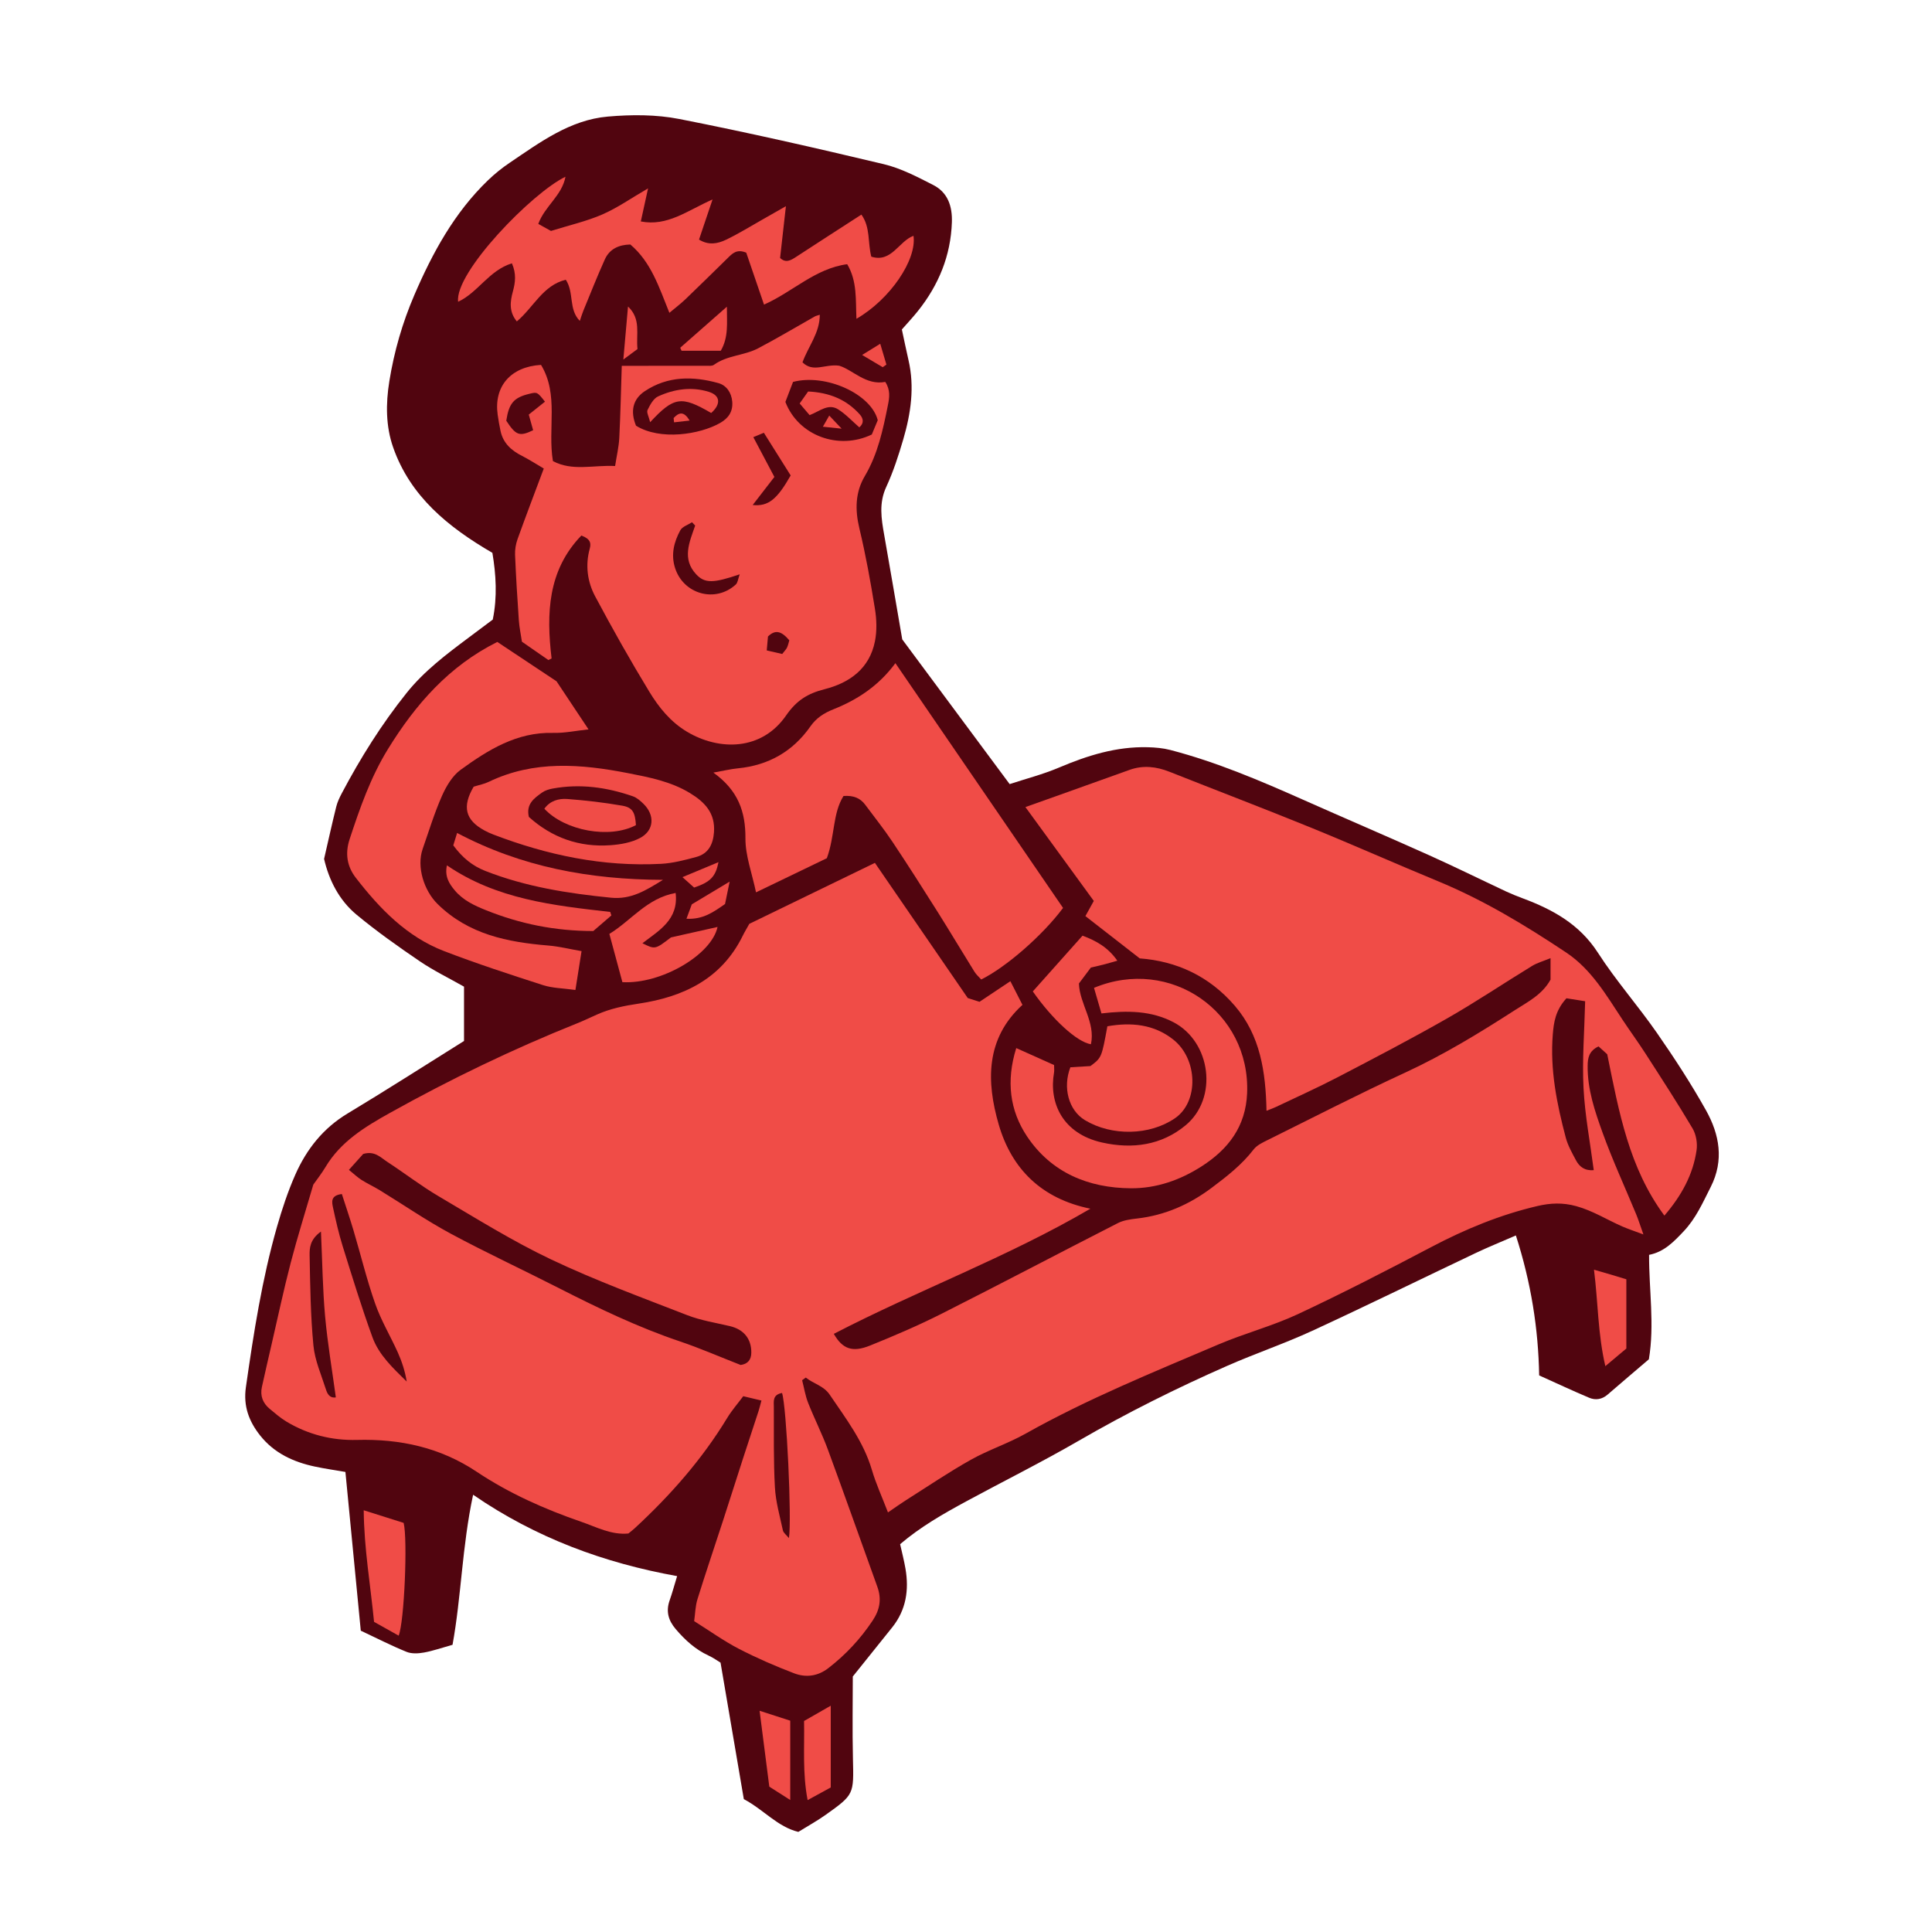 <svg version="1.1" id="svg" xmlns="http://www.w3.org/2000/svg" xmlns:xlink="http://www.w3.org/1999/xlink" x="0px" y="0px"
	 width="200px" height="200px" viewBox="0 0 200 200" enable-background="new 0 0 200 200" xml:space="preserve">
<path class="stroke" fill="#51050f"  d="M176.605,114.94c-1.54-2.752-3.271-5.41-5.072-8.002c-1.963-2.826-4.26-5.427-6.119-8.314
	c-1.908-2.96-4.68-4.474-7.797-5.636c-0.579-0.216-1.156-0.447-1.718-0.709c-2.656-1.246-5.29-2.548-7.966-3.75
	c-4.323-1.941-8.681-3.804-13.01-5.729c-4.49-1.996-9.006-3.921-13.775-5.163c-0.756-0.196-1.559-0.264-2.342-0.284
	c-3.228-0.083-6.215,0.849-9.156,2.097c-1.687,0.716-3.483,1.177-5.131,1.72c-3.856-5.195-7.555-10.177-11.118-14.979
	c-0.641-3.712-1.242-7.271-1.871-10.826c-0.297-1.673-0.562-3.286,0.214-4.959c0.73-1.579,1.273-3.258,1.764-4.933
	c0.784-2.681,1.185-5.41,0.538-8.197c-0.241-1.04-0.451-2.086-0.686-3.168c0.567-0.649,1.146-1.264,1.671-1.922
	c2.138-2.685,3.389-5.708,3.507-9.175c0.057-1.662-0.421-3.089-1.934-3.861c-1.648-0.841-3.34-1.732-5.119-2.156
	c-7.028-1.674-14.077-3.284-21.165-4.675c-2.398-0.471-4.959-0.464-7.408-0.25c-3.908,0.343-7.017,2.666-10.156,4.784
	c-0.792,0.534-1.548,1.145-2.237,1.807c-3.487,3.356-5.752,7.517-7.634,11.898c-1.226,2.852-2.084,5.819-2.581,8.907
	c-0.378,2.343-0.369,4.671,0.394,6.848c1.777,5.074,5.692,8.252,10.274,10.919c0.374,2.225,0.523,4.567,0.038,6.906
	c-0.86,0.644-1.675,1.252-2.486,1.861c-2.309,1.727-4.611,3.457-6.434,5.736c-2.584,3.23-4.767,6.714-6.697,10.363
	c-0.235,0.446-0.463,0.916-0.583,1.402c-0.436,1.75-0.823,3.51-1.262,5.415c0.503,2.178,1.54,4.267,3.371,5.782
	c2.082,1.725,4.302,3.296,6.541,4.818c1.438,0.976,3.019,1.741,4.575,2.624c0,1.986,0,3.896,0,5.622
	c-4.195,2.622-8.087,5.124-12.051,7.505c-2.534,1.523-4.249,3.703-5.41,6.325c-0.771,1.744-1.377,3.575-1.902,5.41
	c-1.554,5.439-2.418,11.015-3.218,16.606c-0.282,1.975,0.326,3.551,1.491,5.015c1.446,1.812,3.425,2.722,5.631,3.194
	c1.038,0.222,2.092,0.371,3.181,0.56c0.534,5.514,1.06,10.948,1.59,16.431c1.68,0.79,3.183,1.563,4.743,2.194
	c0.528,0.214,1.22,0.173,1.804,0.068c0.929-0.168,1.828-0.487,2.952-0.801c0.906-4.967,0.985-10.171,2.129-15.532
	c6.518,4.48,13.56,7.062,21.119,8.423c-0.305,1.001-0.509,1.761-0.771,2.501c-0.399,1.129-0.15,2.07,0.62,2.976
	c0.967,1.136,2.03,2.112,3.398,2.744c0.502,0.231,0.958,0.563,1.248,0.737c0.834,4.887,1.63,9.549,2.41,14.127
	c2.072,1.106,3.482,2.864,5.642,3.394c0.983-0.609,1.928-1.126,2.799-1.746c2.995-2.126,2.94-2.139,2.855-5.834
	c-0.069-2.99-0.014-5.983-0.014-8.508c1.553-1.936,2.827-3.512,4.088-5.097c1.433-1.799,1.743-3.863,1.364-6.066
	c-0.141-0.826-0.354-1.639-0.553-2.535c2.109-1.799,4.46-3.139,6.838-4.428c3.873-2.099,7.822-4.062,11.633-6.268
	c4.993-2.89,10.139-5.459,15.413-7.776c2.893-1.271,5.901-2.289,8.769-3.611c5.684-2.621,11.302-5.383,16.956-8.068
	c1.301-0.618,2.639-1.156,4.133-1.807c1.575,4.894,2.324,9.645,2.41,14.488c1.781,0.801,3.463,1.59,5.173,2.312
	c0.655,0.277,1.326,0.181,1.905-0.32c1.406-1.217,2.825-2.418,4.278-3.66c0.604-3.572,0.009-7.163,0.023-10.812
	c1.561-0.306,2.544-1.345,3.573-2.43c1.284-1.353,1.991-2.99,2.808-4.6C178.492,120.117,178,117.436,176.605,114.94z"/>
<path fill-rule="evenodd" clip-rule="evenodd" fill="#f04c47" class="fill" d="M86.316,138.081c0.896,1.561,1.912,1.953,3.75,1.211
	c2.511-1.012,5.008-2.082,7.423-3.302c6.102-3.08,12.149-6.27,18.237-9.377c0.581-0.297,1.292-0.395,1.955-0.47
	c2.887-0.326,5.426-1.44,7.742-3.175c1.585-1.188,3.126-2.387,4.35-3.975c0.355-0.461,0.987-0.745,1.539-1.018
	c4.701-2.332,9.372-4.733,14.134-6.931c3.971-1.832,7.675-4.092,11.334-6.447c1.368-0.881,2.866-1.62,3.731-3.185
	c0-0.622,0-1.283,0-2.223c-0.746,0.308-1.38,0.479-1.915,0.807c-2.94,1.797-5.804,3.727-8.794,5.432
	c-3.724,2.124-7.527,4.108-11.331,6.09c-2.104,1.095-4.273,2.065-6.415,3.087c-0.243,0.116-0.501,0.203-0.947,0.382
	c-0.086-4.024-0.632-7.78-3.276-10.861c-2.647-3.083-6.044-4.632-9.849-4.914c-1.936-1.507-3.741-2.912-5.624-4.377
	c0.241-0.438,0.507-0.916,0.87-1.571c-2.295-3.149-4.607-6.325-7.079-9.716c1.15-0.408,2.136-0.757,3.122-1.11
	c2.552-0.912,5.105-1.826,7.656-2.74c1.405-0.503,2.768-0.346,4.133,0.195c4.884,1.936,9.795,3.808,14.66,5.789
	c4.396,1.79,8.73,3.724,13.118,5.533c4.725,1.948,9.068,4.576,13.298,7.395c2.602,1.734,4.154,4.421,5.836,6.968
	c0.778,1.177,1.614,2.316,2.377,3.502c1.648,2.562,3.313,5.117,4.864,7.739c0.369,0.624,0.518,1.53,0.413,2.254
	c-0.366,2.516-1.542,4.678-3.33,6.766c-3.666-4.965-4.689-10.661-5.919-16.704c-0.106-0.096-0.505-0.455-0.901-0.813
	c-0.983,0.469-1.118,1.179-1.125,2.021c-0.027,2.428,0.745,4.691,1.545,6.91c1.032,2.861,2.314,5.632,3.478,8.447
	c0.229,0.554,0.406,1.13,0.749,2.089c-0.973-0.365-1.584-0.564-2.17-0.819c-1.596-0.696-3.055-1.633-4.785-2.11
	c-1.398-0.386-2.678-0.323-3.986-0.019c-3.875,0.9-7.512,2.406-11.033,4.26c-4.549,2.395-9.121,4.752-13.775,6.931
	c-2.651,1.241-5.53,1.99-8.23,3.14c-6.754,2.879-13.566,5.636-19.988,9.245c-1.816,1.02-3.836,1.677-5.653,2.696
	c-2.306,1.294-4.5,2.785-6.737,4.199c-0.558,0.353-1.094,0.741-1.846,1.253c-0.612-1.598-1.243-2.968-1.664-4.398
	c-0.867-2.941-2.693-5.315-4.367-7.79c-0.633-0.936-1.684-1.126-2.474-1.773c-0.127,0.092-0.254,0.184-0.381,0.276
	c0.2,0.781,0.325,1.593,0.618,2.337c0.642,1.63,1.442,3.198,2.047,4.841c1.738,4.716,3.406,9.459,5.115,14.187
	c0.459,1.268,0.282,2.369-0.479,3.513c-1.27,1.908-2.79,3.54-4.598,4.934c-1.096,0.845-2.33,0.988-3.529,0.529
	c-1.945-0.742-3.868-1.578-5.717-2.532c-1.547-0.801-2.977-1.83-4.633-2.869c0.107-0.756,0.117-1.545,0.341-2.268
	c0.854-2.748,1.781-5.472,2.671-8.209c0.699-2.147,1.377-4.301,2.074-6.45c0.52-1.608,1.056-3.211,1.579-4.819
	c0.099-0.306,0.172-0.621,0.3-1.09c-0.62-0.148-1.143-0.271-1.883-0.448c-0.552,0.74-1.179,1.455-1.665,2.255
	c-2.603,4.287-5.88,8.002-9.548,11.394c-0.206,0.19-0.432,0.359-0.674,0.562c-1.763,0.176-3.304-0.667-4.875-1.208
	c-3.801-1.31-7.478-2.944-10.834-5.183c-3.772-2.516-7.919-3.412-12.389-3.294c-2.583,0.068-5.049-0.548-7.288-1.887
	c-0.625-0.374-1.186-0.862-1.75-1.33c-0.71-0.588-1.009-1.353-0.806-2.269c0.328-1.487,0.669-2.971,1.013-4.455
	c0.648-2.805,1.247-5.624,1.972-8.409c0.697-2.674,1.529-5.313,2.334-8.075c0.373-0.536,0.864-1.152,1.264-1.823
	c1.573-2.644,4.116-4.181,6.667-5.603c6.269-3.495,12.729-6.611,19.399-9.282c0.681-0.273,1.345-0.592,2.015-0.893
	c1.396-0.627,2.844-0.917,4.373-1.145c4.589-0.688,8.535-2.547,10.728-7c0.197-0.404,0.434-0.79,0.692-1.254
	c4.268-2.071,8.575-4.163,12.999-6.311c3.213,4.676,6.337,9.224,9.614,13.993c0.202,0.064,0.676,0.216,1.216,0.39
	c1.042-0.697,2.063-1.378,3.195-2.134c0.416,0.813,0.79,1.549,1.251,2.449c-3.832,3.495-3.744,7.955-2.458,12.385
	c1.327,4.571,4.409,7.683,9.492,8.717C104.223,130.183,95.053,133.55,86.316,138.081z M76.672,141.302
	c0.742-0.103,1.093-0.539,1.103-1.264c0.018-1.448-0.788-2.423-2.218-2.758c-1.48-0.348-3.008-0.587-4.415-1.134
	c-4.729-1.839-9.509-3.595-14.087-5.767c-4.01-1.903-7.801-4.277-11.635-6.536c-1.842-1.085-3.545-2.405-5.338-3.575
	c-0.684-0.446-1.296-1.163-2.484-0.811c-0.354,0.394-0.828,0.924-1.478,1.648c0.519,0.419,0.883,0.772,1.304,1.039
	c0.612,0.389,1.279,0.692,1.9,1.073c2.448,1.5,4.822,3.138,7.347,4.497c3.672,1.976,7.46,3.732,11.177,5.627
	c4.076,2.077,8.188,4.054,12.535,5.52C72.462,139.562,74.48,140.445,76.672,141.302z M162.158,103.342
	c-1.146,1.258-1.312,2.502-1.413,3.735c-0.297,3.656,0.418,7.202,1.347,10.706c0.215,0.807,0.65,1.563,1.043,2.312
	c0.358,0.684,0.914,1.118,1.85,1.042c-0.373-2.869-0.915-5.677-1.059-8.506c-0.148-2.911,0.092-5.842,0.168-8.983
	C163.447,103.544,162.771,103.438,162.158,103.342z M35.389,123.606c-1.208,0.148-1.032,0.855-0.908,1.436
	c0.286,1.32,0.582,2.644,0.983,3.932c0.987,3.167,1.96,6.344,3.093,9.46c0.671,1.844,2.133,3.198,3.546,4.585
	c-0.174-1.072-0.496-2.066-0.922-3.013c-0.76-1.69-1.728-3.3-2.338-5.038c-0.876-2.491-1.497-5.071-2.251-7.604
	C36.213,126.09,35.782,124.832,35.389,123.606z M33.226,127.49c-1.146,0.818-1.19,1.713-1.175,2.494
	c0.062,3.102,0.098,6.213,0.394,9.297c0.146,1.54,0.813,3.035,1.29,4.536c0.146,0.455,0.381,0.943,1.031,0.841
	c-0.384-2.834-0.857-5.6-1.111-8.387C33.403,133.49,33.372,130.687,33.226,127.49z M80.957,144.2c-1,0.178-0.853,0.881-0.85,1.46
	c0.013,2.766-0.041,5.537,0.111,8.296c0.082,1.5,0.507,2.982,0.826,4.463c0.057,0.261,0.356,0.47,0.625,0.803
	C81.981,157.35,81.421,145.571,80.957,144.2z"/>
<path fill-rule="evenodd" clip-rule="evenodd" fill="#f04c47" class="fill" d="M60.182,55.438c-3.481,3.605-3.636,8.067-3.082,12.723
	c-0.111,0.056-0.221,0.111-0.33,0.167c-0.903-0.626-1.806-1.251-2.74-1.9c-0.116-0.777-0.27-1.493-0.32-2.217
	c-0.156-2.253-0.297-4.508-0.39-6.764c-0.022-0.542,0.072-1.12,0.255-1.631c0.854-2.38,1.756-4.742,2.718-7.315
	c-0.85-0.497-1.528-0.94-2.246-1.303c-1.116-0.563-1.967-1.327-2.235-2.598c-0.117-0.552-0.215-1.109-0.293-1.668
	c-0.41-2.916,1.33-4.971,4.487-5.159c1.868,3.072,0.669,6.587,1.232,9.958c2.018,1.075,4.153,0.395,6.437,0.511
	c0.162-1.046,0.385-1.971,0.433-2.903c0.126-2.477,0.176-4.957,0.257-7.468c3.028,0,5.869,0.002,8.709-0.004
	c0.28-0.001,0.633,0.043,0.83-0.1c1.369-0.993,3.123-0.95,4.561-1.701c1.988-1.04,3.916-2.199,5.873-3.302
	c0.133-0.075,0.293-0.102,0.527-0.18c0,1.89-1.206,3.292-1.791,4.927c1.126,1.098,2.316,0.145,3.791,0.346
	c1.407,0.414,2.763,2.065,4.778,1.678c0.544,0.838,0.434,1.615,0.277,2.391c-0.511,2.548-1.041,5.073-2.397,7.364
	c-0.994,1.678-1.02,3.494-0.559,5.414c0.657,2.743,1.159,5.529,1.608,8.315c0.178,1.096,0.218,2.281,0.003,3.362
	c-0.559,2.824-2.611,4.304-5.218,4.966c-1.721,0.438-2.889,1.14-3.978,2.716c-2.542,3.68-6.945,3.665-10.262,1.686
	c-1.711-1.021-2.916-2.523-3.905-4.15c-1.964-3.23-3.823-6.531-5.603-9.868c-0.803-1.509-1.031-3.209-0.562-4.923
	C61.199,56.25,61.15,55.799,60.182,55.438z M65.84,44.07c2.502,1.551,6.599,0.916,8.705-0.284c0.859-0.489,1.338-1.17,1.257-2.199
	c-0.075-0.953-0.614-1.699-1.431-1.927c-2.627-0.736-5.255-0.747-7.626,0.837C65.492,41.333,65.237,42.591,65.84,44.07z
	 M81.303,41.608c1.335,3.486,5.501,5.033,8.946,3.371c0.197-0.476,0.414-0.995,0.616-1.48c-0.691-2.729-5.395-4.851-8.771-3.963
	C81.844,40.188,81.586,40.866,81.303,41.608z M71.964,54.406c-0.11-0.114-0.218-0.229-0.327-0.344
	c-0.416,0.274-1.008,0.453-1.215,0.838c-0.653,1.208-0.986,2.507-0.539,3.901c0.872,2.719,4.173,3.638,6.281,1.712
	c0.213-0.194,0.238-0.594,0.41-1.059c-2.724,0.926-3.61,0.951-4.494,0.011C70.566,57.858,71.372,56.118,71.964,54.406z
	 M81.85,49.217c-0.959-1.526-1.844-2.934-2.775-4.417c-0.333,0.139-0.609,0.254-1.092,0.454c0.762,1.438,1.458,2.753,2.181,4.118
	c-0.719,0.931-1.436,1.858-2.246,2.906C79.545,52.449,80.459,51.671,81.85,49.217z M56.416,41.582
	c-0.798-1.013-0.798-1.013-1.621-0.814c-1.609,0.389-2.111,0.975-2.386,2.785c1.003,1.528,1.366,1.663,2.782,0.984
	c-0.142-0.509-0.287-1.029-0.453-1.618C55.328,42.448,55.873,42.015,56.416,41.582z M81.71,66.286
	c-0.827-0.98-1.46-1.128-2.21-0.396c-0.029,0.337-0.071,0.813-0.127,1.441c0.616,0.144,1.125,0.26,1.601,0.37
	c0.238-0.312,0.406-0.471,0.498-0.665C81.588,66.789,81.641,66.514,81.71,66.286z"/>
<path fill-rule="evenodd" clip-rule="evenodd" fill="#f04c47" class="fill" d="M110.046,93.989c-2.118,2.851-5.907,6.138-8.471,7.408
	c-0.22-0.249-0.509-0.497-0.701-0.806c-1.281-2.06-2.522-4.145-3.813-6.197c-1.536-2.437-3.083-4.867-4.682-7.263
	c-0.875-1.312-1.864-2.548-2.806-3.816c-0.512-0.693-1.203-0.99-2.254-0.915c-1.139,1.825-0.874,4.109-1.724,6.441
	c-2.207,1.064-4.682,2.256-7.332,3.534c-0.419-2.003-1.106-3.796-1.096-5.584c0.018-2.759-0.748-4.969-3.32-6.812
	c1.059-0.187,1.788-0.369,2.531-0.441c3.17-0.309,5.694-1.741,7.517-4.344c0.616-0.878,1.401-1.379,2.387-1.771
	c2.487-0.991,4.686-2.436,6.409-4.772C98.533,77.18,104.29,85.585,110.046,93.989z"/>
<path fill-rule="evenodd" clip-rule="evenodd" fill="#f04c47" class="fill" d="M51.482,66.453c1.988,1.321,3.952,2.627,6.131,4.075
	c0.952,1.432,2.068,3.11,3.31,4.977c-1.285,0.136-2.483,0.395-3.673,0.364c-3.749-0.098-6.716,1.758-9.557,3.814
	c-0.855,0.62-1.493,1.695-1.935,2.693c-0.788,1.782-1.361,3.661-2.003,5.506c-0.648,1.859,0.138,4.321,1.548,5.706
	c3.208,3.151,7.241,3.946,11.479,4.295c1.096,0.09,2.177,0.363,3.421,0.579c-0.229,1.44-0.417,2.629-0.636,4.019
	c-1.277-0.181-2.367-0.182-3.355-0.501c-3.435-1.106-6.871-2.227-10.237-3.521c-3.87-1.49-6.668-4.394-9.143-7.594
	c-0.884-1.143-1.139-2.475-0.638-3.996c1.06-3.219,2.164-6.39,3.957-9.308C43.012,72.911,46.49,68.942,51.482,66.453z"/>
<path fill-rule="evenodd" clip-rule="evenodd" fill="#f04c47" class="fill" d="M81.357,21.346c-0.23,2.052-0.415,3.7-0.602,5.358
	c0.588,0.559,1.108,0.248,1.656-0.11c2.216-1.448,4.441-2.88,6.761-4.379c0.945,1.321,0.642,2.853,1.024,4.354
	c2.102,0.665,2.844-1.603,4.368-2.158c0.358,2.47-2.407,6.569-5.904,8.591c-0.097-1.946,0.098-3.879-0.958-5.651
	c-3.312,0.437-5.664,2.884-8.611,4.181c-0.658-1.924-1.271-3.713-1.839-5.375c-1.001-0.419-1.462,0.108-1.949,0.586
	c-1.448,1.42-2.894,2.844-4.358,4.247c-0.479,0.458-1.012,0.858-1.65,1.393c-1.072-2.655-1.892-5.253-4.041-7.072
	c-1.197,0.023-2.152,0.461-2.641,1.542c-0.787,1.743-1.487,3.525-2.217,5.293c-0.128,0.307-0.221,0.628-0.373,1.074
	c-1.189-1.207-0.564-2.896-1.449-4.262c-2.379,0.573-3.335,2.858-5.072,4.314c-0.83-1.002-0.692-2.056-0.414-3.079
	c0.258-0.942,0.382-1.841-0.095-2.934c-2.372,0.732-3.516,3.032-5.567,3.979c-0.389-3.019,7.668-11.297,11.112-12.942
	c-0.362,1.957-2.138,3.033-2.816,4.882c0.502,0.278,0.976,0.541,1.315,0.729c1.904-0.596,3.682-0.996,5.321-1.709
	c1.571-0.684,3.001-1.695,4.729-2.698c-0.262,1.191-0.483,2.206-0.75,3.424c2.761,0.539,4.812-1.125,7.426-2.276
	c-0.547,1.619-0.965,2.86-1.4,4.152c0.985,0.619,1.937,0.428,2.779,0.026c1.313-0.626,2.556-1.404,3.826-2.12
	C79.64,22.328,80.307,21.944,81.357,21.346z"/>
<path fill-rule="evenodd" clip-rule="evenodd" fill="#f04c47" class="fill" d="M114.022,104.91c-0.273-0.943-0.523-1.801-0.771-2.648
	c7.893-3.281,16.194,2.496,15.85,10.905c-0.142,3.439-1.933,5.792-4.708,7.571c-2.233,1.434-4.692,2.288-7.319,2.272
	c-4.416-0.026-8.251-1.626-10.754-5.37c-1.778-2.661-2.188-5.723-1.118-9.143c1.431,0.642,2.679,1.202,3.917,1.757
	c0,0.334,0.033,0.559-0.005,0.773c-0.551,3.146,0.89,6.338,4.988,7.25c3.117,0.694,6.129,0.292,8.636-1.789
	c3.375-2.798,2.639-8.618-1.25-10.662C119.191,104.622,116.733,104.59,114.022,104.91z"/>
<path fill-rule="evenodd" clip-rule="evenodd" fill="#f04c47" class="fill" d="M49.034,81.437c0.588-0.185,1.098-0.279,1.548-0.496
	c4.688-2.261,9.561-1.856,14.426-0.906c2.197,0.43,4.435,0.859,6.414,2.062c1.548,0.939,2.639,2.085,2.488,4.069
	c-0.097,1.263-0.59,2.212-1.839,2.549c-1.192,0.321-2.417,0.645-3.641,0.709c-6.01,0.316-11.771-0.896-17.362-3.035
	c-0.314-0.121-0.627-0.261-0.923-0.423C48.168,84.893,47.816,83.507,49.034,81.437z M54.749,84.57
	c2.381,2.142,5.216,3.159,8.452,2.925c1.041-0.075,2.16-0.27,3.063-0.75c1.464-0.778,1.546-2.369,0.347-3.534
	c-0.318-0.31-0.686-0.636-1.092-0.777c-2.695-0.938-5.459-1.325-8.298-0.805c-0.382,0.069-0.79,0.192-1.099,0.412
	C55.299,82.627,54.433,83.231,54.749,84.57z"/>
<path fill-rule="evenodd" clip-rule="evenodd" fill="#f04c47" class="fill" d="M110.805,110.484c0.772-0.045,1.442-0.086,2.076-0.125
	c1.159-0.87,1.159-0.87,1.754-4.118c2.436-0.43,4.809-0.225,6.824,1.377c2.561,2.034,2.644,6.445,0.179,8.138
	c-2.621,1.8-6.542,1.875-9.321,0.206C110.616,114.94,109.996,112.573,110.805,110.484z"/>
<path fill-rule="evenodd" clip-rule="evenodd" fill="#f04c47" class="fill" d="M64.43,101.672c-0.454-1.682-0.876-3.246-1.348-4.994
	c2.258-1.376,3.893-3.705,6.859-4.239c0.327,2.758-1.708,3.877-3.438,5.206c1.311,0.652,1.311,0.652,2.96-0.606
	c1.772-0.397,3.294-0.738,4.817-1.08C73.657,98.853,68.432,101.898,64.43,101.672z"/>
<path fill-rule="evenodd" clip-rule="evenodd" fill="#f04c47" class="fill" d="M46.924,87.512c0.127-0.41,0.253-0.821,0.396-1.283
	c6.65,3.516,13.7,4.825,21.312,4.852c-1.787,1.106-3.312,2.056-5.376,1.85c-4.451-0.442-8.833-1.128-13.022-2.774
	C48.93,89.645,47.892,88.822,46.924,87.512z"/>
<path fill-rule="evenodd" clip-rule="evenodd" fill="#f04c47" class="fill" d="M37.651,156.342c1.536,0.485,2.855,0.903,4.134,1.307
	c0.427,1.704,0.069,10.264-0.516,11.673c-0.832-0.466-1.649-0.925-2.547-1.427C38.352,164.082,37.691,160.333,37.651,156.342z"/>
<path fill-rule="evenodd" clip-rule="evenodd" fill="#f04c47" class="fill" d="M115.666,99.452c-0.552,0.155-0.963,0.279-1.379,0.386
	c-0.436,0.112-0.876,0.208-1.359,0.322c-0.396,0.526-0.795,1.061-1.238,1.651c0.066,2.12,1.734,4.006,1.243,6.29
	c-1.453-0.233-3.988-2.57-6.017-5.469c1.681-1.885,3.389-3.8,5.146-5.771C113.488,97.388,114.709,98.08,115.666,99.452z"/>
<path fill-rule="evenodd" clip-rule="evenodd" fill="#f04c47" class="fill" d="M63.29,94.765c-0.671,0.579-1.342,1.156-1.874,1.615
	c-3.967,0-7.588-0.744-11.08-2.145c-1.215-0.487-2.387-1.025-3.255-2.06c-0.593-0.707-1.062-1.446-0.816-2.595
	c5.149,3.521,11.032,4.156,16.905,4.824C63.211,94.525,63.251,94.645,63.29,94.765z"/>
<path fill-rule="evenodd" clip-rule="evenodd" fill="#f04c47" class="fill" d="M168.36,132.432c0,2.313,0,4.615,0,7.166
	c-0.547,0.459-1.262,1.058-2.176,1.825c-0.783-3.365-0.743-6.546-1.175-9.983c0.772,0.223,1.283,0.367,1.793,0.519
	C167.283,132.101,167.76,132.25,168.36,132.432z"/>
<path fill-rule="evenodd" clip-rule="evenodd" fill="#f04c47" class="fill" d="M85.999,176.573c0,3.093,0,5.774,0,8.463
	c-0.794,0.434-1.476,0.808-2.394,1.31c-0.542-2.824-0.313-5.488-0.369-8.19C84.087,177.668,84.901,177.202,85.999,176.573z"/>
<path fill-rule="evenodd" clip-rule="evenodd" fill="#f04c47" class="fill" d="M79.638,184.954c-0.346-2.697-0.657-5.124-1.006-7.856
	c1.22,0.395,2.151,0.695,3.173,1.026c0,2.663,0,5.274,0,8.211C80.949,185.79,80.278,185.362,79.638,184.954z"/>
<path fill-rule="evenodd" clip-rule="evenodd" fill="#f04c47" class="fill" d="M75.247,31.75c-0.003,1.703,0.188,3.137-0.633,4.562
	c-1.346,0-2.702,0-4.058,0c-0.047-0.104-0.094-0.209-0.139-0.313C71.958,34.643,73.501,33.286,75.247,31.75z"/>
<path fill-rule="evenodd" clip-rule="evenodd" fill="#f04c47" class="fill" d="M71.615,93.617c1.424-0.854,2.54-1.524,3.918-2.351
	c-0.19,0.931-0.34,1.651-0.477,2.316c-1.199,0.838-2.275,1.618-3.994,1.527C71.312,94.433,71.525,93.86,71.615,93.617z"/>
<path fill-rule="evenodd" clip-rule="evenodd" fill="#f04c47" class="fill" d="M65.011,31.731c1.38,1.306,0.817,2.844,0.981,4.403
	c-0.364,0.269-0.743,0.549-1.463,1.084C64.711,35.139,64.861,33.436,65.011,31.731z"/>
<path fill-rule="evenodd" clip-rule="evenodd" fill="#f04c47" class="fill" d="M71.854,91.88c-0.418-0.374-0.771-0.69-1.205-1.078
	c1.307-0.545,2.502-1.042,3.728-1.553C74.087,90.74,73.549,91.31,71.854,91.88z"/>
<path fill-rule="evenodd" clip-rule="evenodd" fill="#f04c47" class="fill" d="M91.377,38.012c-0.639-0.38-1.281-0.761-2.131-1.267
	c0.66-0.407,1.143-0.707,1.876-1.159c0.242,0.821,0.44,1.488,0.638,2.155C91.631,37.832,91.504,37.922,91.377,38.012z"/>
<path fill-rule="evenodd" clip-rule="evenodd" fill="#f04c47" class="fill" d="M67.304,43.705c-0.144-0.597-0.39-1.019-0.271-1.26
	c0.26-0.531,0.607-1.187,1.094-1.409c1.668-0.763,3.462-1.032,5.252-0.472c1.203,0.375,1.266,1.278,0.244,2.19
	C70.548,40.961,69.771,41.044,67.304,43.705z"/>
<path fill-rule="evenodd" clip-rule="evenodd" fill="#f04c47" class="fill" d="M69.732,43.275c0.514-0.549,1.042-0.787,1.654,0.263
	c-0.537,0.06-1.071,0.121-1.607,0.181C69.764,43.571,69.748,43.423,69.732,43.275z"/>
<path fill-rule="evenodd" clip-rule="evenodd" fill="#f04c47" class="fill" d="M83.812,42.974c-0.325-0.38-0.638-0.745-1.032-1.206
	c0.324-0.459,0.599-0.847,0.876-1.24c2.179,0.103,3.951,0.815,5.343,2.368c0.37,0.412,0.477,0.896-0.043,1.344
	c-0.73-0.634-1.394-1.363-2.198-1.868C85.733,41.73,84.836,42.588,83.812,42.974z"/>
<path fill-rule="evenodd" clip-rule="evenodd" fill="#f04c47" class="fill" d="M85.844,43.021c0.473,0.499,0.749,0.792,1.281,1.354
	c-0.818-0.085-1.275-0.132-1.939-0.202C85.429,43.747,85.566,43.506,85.844,43.021z"/>
<path fill-rule="evenodd" clip-rule="evenodd" fill="#f04c47" class="fill" d="M65.831,85.417c-2.702,1.443-7.349,0.599-9.478-1.697
	c0.581-0.821,1.478-1.075,2.365-1.009c1.909,0.144,3.818,0.366,5.704,0.694C65.49,83.591,65.748,84.102,65.831,85.417z"/>
</svg>
